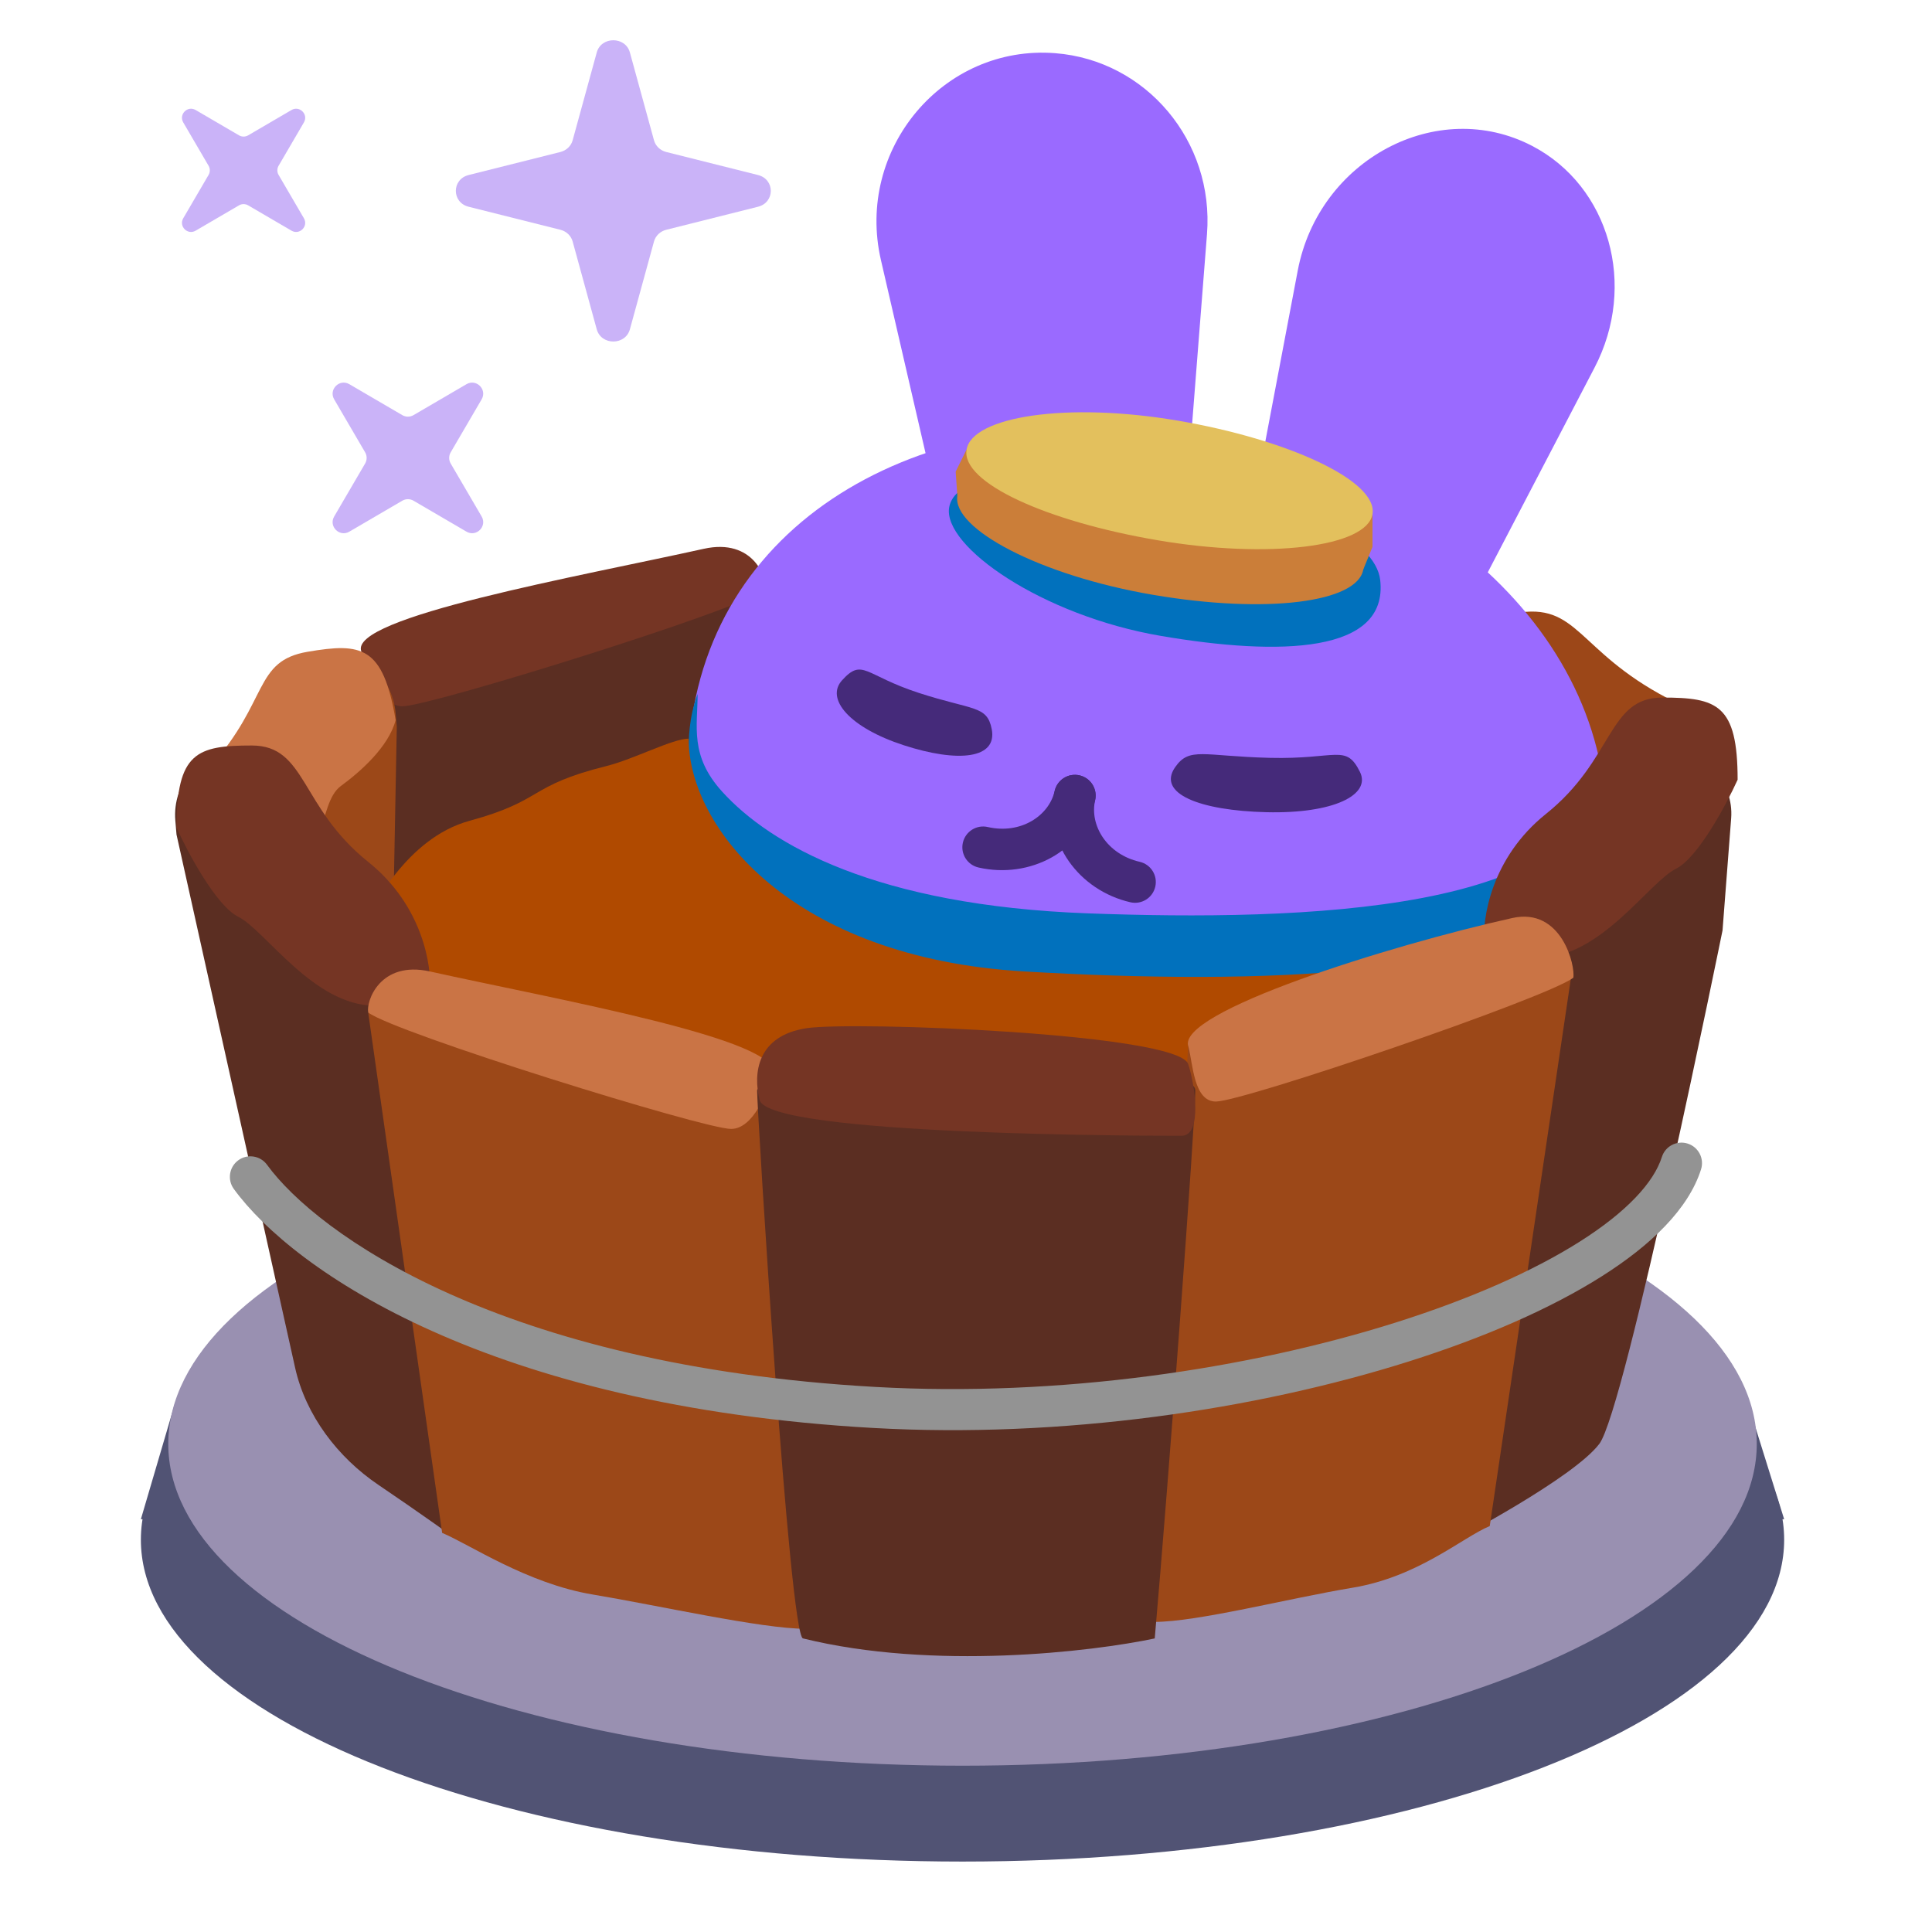 <svg xmlns="http://www.w3.org/2000/svg" width="192" height="192" fill="none" viewBox="0 0 192 192"><path fill="#515374" d="M177.308 153.019C177.308 170.681 140.75 185 95.654 185C50.558 185 14 170.681 14 153.019C14 135.356 50.558 121.038 95.654 121.038C140.75 121.038 177.308 135.356 177.308 153.019Z"/><path fill="#515374" d="M177.308 150.977L173.906 140.09L17.402 139.41L14 150.977H177.308Z"/><path fill="#9990B1" d="M174.586 143.492C174.586 161.155 139.247 175.474 95.654 175.474C52.061 175.474 16.722 161.155 16.722 143.492C16.722 125.83 52.061 111.511 95.654 111.511C139.247 111.511 174.586 125.83 174.586 143.492Z"/><path fill="#5B2E22" d="M70.615 109.657L76.059 58.623L35.912 64.747L33.19 115.781C37.5 115.781 47.752 115.509 54.284 114.42C60.817 113.331 67.893 110.791 70.615 109.657Z"/><path fill="#753524" d="M107.359 109.47L112.803 58.436L72.656 64.56L69.935 115.594C74.244 115.594 84.496 115.322 91.028 114.233C97.561 113.144 104.638 110.604 107.359 109.47Z"/><path fill="#753524" d="M69.935 54.54C74.872 53.443 76.285 57.489 76.058 58.623C73.337 60.664 42.717 70.191 39.995 70.191C37.817 70.191 36.365 66.562 35.912 64.747C34.551 61.345 57.687 57.262 69.935 54.54Z"/><path fill="#6D2310" d="M77.18 59.969C72.151 60.506 72.103 64.792 72.68 65.794C75.912 66.859 107.971 66.109 110.55 65.24C112.614 64.545 112.83 60.642 112.681 58.778C112.884 55.119 89.656 58.638 77.18 59.969Z"/><path fill="#9C4818" d="M38.193 138.02L39.433 72.239L39.315 70.851C38.997 67.131 35.685 64.399 31.973 64.794C29.469 65.061 27.329 66.716 26.442 69.073L24.561 74.077L22.264 80.466C21.84 81.648 21.623 82.894 21.622 84.149L21.622 89.737C24.603 115.511 31.829 137.368 31.829 137.368C31.829 137.368 35.7 139.594 38.193 138.02Z"/><path fill="#9C4818" d="M149.409 137.135L148.169 71.354L148.288 69.966C148.606 66.246 151.917 63.514 155.63 63.909C158.134 64.175 160.274 65.831 161.16 68.188L163.041 73.192L165.338 79.581C165.763 80.763 165.98 82.009 165.98 83.264L165.98 88.852C162.999 114.626 155.773 136.483 155.773 136.483C155.773 136.483 151.903 138.709 149.409 137.135Z"/><path fill="#CA7445" d="M33.871 78.115C35.835 76.677 38.619 74.218 39.319 71.568C38.065 64.189 35.938 63.86 30.572 64.772C25.205 65.685 26.738 69.621 20.942 76.128C16.976 80.581 20.01 88.774 26.684 87.639C32.722 86.613 31.416 79.913 33.871 78.115Z"/><path fill="#9C4718" d="M152.201 76.625C149.467 75.854 145.424 74.308 143.603 71.732C142.065 63.286 144.279 62.09 150.555 60.946C156.832 59.803 156.7 64.65 165.665 69.362C171.8 72.587 171.7 82.614 163.893 84.037C156.832 85.323 155.619 77.589 152.201 76.625Z"/><path fill="#9A6AFF" d="M87.548 25.855C84.997 14.815 93.753 4.415 104.864 5.285C113.918 5.995 120.672 14.043 119.95 23.262L117.465 54.97C116.958 61.448 111.389 66.295 105.027 65.797C100.021 65.405 95.846 61.765 94.697 56.792L87.548 25.855Z"/><path fill="#9A6AFF" d="M128.969 26.887C131.063 15.849 142.844 9.587 152.269 14.503C159.948 18.508 162.723 28.37 158.467 36.529L143.83 64.594C140.839 70.328 134.04 72.695 128.644 69.88C124.398 67.666 122.158 62.791 123.101 57.819L128.969 26.887Z"/><path fill="#9A6AFF" d="M69.14 69.308C64.686 90.131 81.728 108.71 106.518 114.012C131.308 119.314 154.459 109.332 158.913 88.509C163.367 67.686 146.325 49.107 121.535 43.805C96.745 38.503 73.594 48.484 69.14 69.308Z"/><path fill="#0171BD" d="M68.436 74.767C68.436 73.524 68.436 71.365 69.328 68.963C69.328 72.194 68.521 75.084 71.751 78.654C76.553 83.963 87.094 89.99 108.092 90.768C129.089 91.546 158.936 90.768 158.936 76.128C164.589 97.125 155.739 93.998 143.625 95.613C111.815 99.855 91.04 95.504 80.634 93.988C70.228 92.471 68.436 80.075 68.436 74.767Z"/><path fill="#452A7A" d="M126.205 75.314C132.864 75.478 133.746 73.89 135.147 76.703C136.289 78.996 132.517 80.88 125.859 80.716C119.201 80.553 114.969 78.863 116.779 76.251C118.208 74.189 119.547 75.15 126.205 75.314Z"/><path fill="#452A7A" d="M91.306 68.859C85.915 67.106 85.731 65.354 83.682 67.608C82.012 69.447 84.416 72.306 89.807 74.059C95.198 75.812 99.146 75.428 98.554 72.443C98.087 70.087 96.698 70.611 91.306 68.859Z"/><path fill="#452A7A" fill-rule="evenodd" d="M107.282 77.054C106.171 76.799 105.065 77.494 104.811 78.604C103.648 83.682 107.244 88.501 112.34 89.667C113.451 89.922 114.557 89.227 114.811 88.117C115.066 87.006 114.371 85.899 113.261 85.645C110.017 84.903 108.26 82.029 108.833 79.525C109.087 78.415 108.393 77.308 107.282 77.054Z" clip-rule="evenodd"/><path fill="#452A7A" fill-rule="evenodd" d="M107.282 77.053C106.172 76.799 105.065 77.493 104.811 78.604C104.238 81.108 101.405 82.931 98.162 82.189C97.051 81.934 95.944 82.629 95.69 83.739C95.436 84.85 96.13 85.957 97.241 86.211C102.336 87.377 107.671 84.602 108.833 79.525C109.087 78.414 108.393 77.308 107.282 77.053Z" clip-rule="evenodd"/><path fill="#0171BD" d="M137.165 57.657C137.972 64.925 127.235 65.219 115.387 63.199C103.539 61.18 93.672 54.273 94.327 50.427C94.983 46.581 105.212 45.613 117.06 47.633C128.908 49.653 136.716 53.619 137.165 57.657Z"/><path fill="#CB7E39" d="M135.481 56.593C134.921 59.875 125.872 61.036 114.612 59.117C103.352 57.198 94.582 52.541 95.141 49.259C95.701 45.977 105.378 45.314 116.638 47.233C127.897 49.153 136.04 53.312 135.481 56.593Z"/><path fill="#CB7E39" d="M136.397 51.093L96.058 44.675L94.973 46.868L95.141 49.259L135.48 56.593L136.397 54.353V51.093Z"/><path fill="#E3C05D" d="M136.397 51.093C135.838 54.374 126.055 55.567 115.014 53.685C103.973 51.803 95.499 47.957 96.058 44.675C96.617 41.394 105.998 39.919 117.04 41.801C128.081 43.683 136.956 47.811 136.397 51.093Z"/><path fill="#B04A00" d="M46.662 81.571C40.338 83.296 36.908 90.417 35.774 92.459C52.786 110.15 82.725 114.233 124.233 114.914C165.741 115.594 169.686 89.056 154.035 88.376C151.313 97.222 124.914 97.902 101.778 96.541C78.643 95.18 68.436 82.252 68.436 73.406C66.848 73.406 62.992 75.447 60.271 76.128C52.349 78.108 54.147 79.53 46.662 81.571Z"/><path fill="#000" d="M76.059 111.511L79.461 158.462L57.686 155.741L45.438 152.338L36.592 100.624L76.059 111.511Z"/><path fill="#5B2E22" d="M29.325 135.912L17.54 82.932L17.424 81.544C17.114 77.824 19.921 74.576 23.647 74.343C26.16 74.186 28.547 75.459 29.816 77.635L32.51 82.252L39.451 89.727C40.7 91.073 41.589 92.713 42.035 94.494L42.717 97.222C44.098 123.131 45.438 153.019 45.438 153.019C45.438 153.019 41.467 150.171 37.613 147.57C33.577 144.845 30.382 140.665 29.325 135.912Z"/><path fill="#5B2E22" d="M158.936 143.492C161.52 140.09 171.184 92.459 171.184 92.459L172.041 81.32C172.313 77.785 169.518 74.767 165.972 74.767C163.807 74.767 161.805 75.917 160.714 77.787L157.713 82.932L151.467 88.609C149.692 90.223 148.499 92.378 148.075 94.739L147.506 97.902C146.124 123.811 144.647 153.019 144.647 153.019C144.647 153.019 156.352 146.895 158.936 143.492Z"/><path fill="#753524" d="M23.664 91.098C21.486 90.009 18.674 84.747 17.54 82.252C17.54 74.767 19.581 74.087 25.025 74.087C30.468 74.087 29.788 80.21 36.592 85.654C42.036 90.009 42.943 96.088 42.717 98.583C42.943 99.036 42.172 99.944 37.273 99.944C31.149 99.944 26.386 92.459 23.664 91.098Z"/><path fill="#753524" d="M166.559 86.335C168.736 85.246 171.549 79.984 172.683 77.489C172.683 70.004 170.641 69.323 165.198 69.323C159.754 69.323 160.435 75.447 153.63 80.891C148.186 85.246 147.279 91.325 147.506 93.82C147.279 94.273 148.05 95.18 152.95 95.18C159.074 95.18 163.837 87.695 166.559 86.335Z"/><path fill="#9C4818" d="M43.94 152.338L36.592 100.624L76.739 106.748L80.004 161.865C75.694 161.865 65.442 159.551 58.91 158.462C52.377 157.374 46.661 153.472 43.94 152.338Z"/><path fill="#9C4818" d="M148.049 151.658L156.214 96.541L118.109 103.346L114.707 161.184C119.016 161.184 127.907 158.871 134.44 157.782C140.972 156.693 145.327 152.792 148.049 151.658Z"/><path fill="#CA7445" d="M42.717 96.541C37.779 95.444 36.366 99.49 36.593 100.624C39.315 102.665 69.935 112.192 72.656 112.192C74.834 112.192 76.286 108.563 76.739 106.748C78.1 103.346 54.965 99.263 42.717 96.541Z"/><path fill="#CA7445" d="M150.286 91.233C155.223 90.136 156.579 96.036 156.352 97.17C153.63 99.211 123.552 109.47 120.831 109.47C118.653 109.47 118.563 105.841 118.109 104.026C116.748 100.624 138.038 93.955 150.286 91.233Z"/><path fill="#5B2E22" d="M79.809 162.826C92.713 166.014 108.484 164.155 114.757 162.826C116.101 147.552 118.789 111.556 118.789 108.368C118.789 104.384 75.24 106.376 75.24 108.368C75.24 110.361 78.465 162.826 79.809 162.826Z"/><path fill="#753524" d="M80.144 102.182C75.247 102.931 74.82 106.653 75.486 109.309C76.379 112.872 114.742 112.872 117.415 112.872H117.416C119.546 112.872 118.724 107.688 118.081 105.745C117.073 102.699 84.803 101.469 80.144 102.182Z"/><path fill="#939393" fill-rule="evenodd" d="M167.716 113.647C168.791 113.987 169.388 115.134 169.048 116.209C167.803 120.152 164.072 123.747 159.149 126.86C154.141 130.027 147.543 132.918 139.978 135.309C124.845 140.094 105.565 142.967 86.772 141.909C48.731 139.768 29.167 126.31 23.236 118.156C22.573 117.244 22.775 115.967 23.686 115.304C24.598 114.641 25.875 114.842 26.538 115.754C31.495 122.569 49.677 135.732 87.001 137.833C105.274 138.861 124.059 136.06 138.747 131.417C146.093 129.094 152.343 126.333 156.967 123.409C161.675 120.433 164.359 117.5 165.155 114.979C165.494 113.904 166.641 113.308 167.716 113.647Z" clip-rule="evenodd"/><path fill="#CAB3F8" d="M46.358 38.18C47.337 37.608 48.437 38.708 47.865 39.687L44.789 44.952C44.589 45.295 44.589 45.72 44.789 46.063L47.865 51.328C48.437 52.307 47.337 53.407 46.358 52.835L41.093 49.759C40.75 49.559 40.325 49.559 39.982 49.759L34.717 52.835C33.738 53.407 32.638 52.307 33.21 51.328L36.286 46.063C36.486 45.72 36.486 45.295 36.286 44.952L33.21 39.687C32.638 38.708 33.738 37.608 34.717 38.18L39.982 41.256C40.325 41.456 40.75 41.456 41.093 41.256L46.358 38.18Z"/><path fill="#CAB3F8" d="M28.969 10.933C29.77 10.465 30.67 11.366 30.202 12.166L27.686 16.474C27.521 16.755 27.521 17.102 27.686 17.383L30.202 21.691C30.67 22.492 29.77 23.392 28.969 22.924L24.661 20.407C24.381 20.243 24.033 20.243 23.752 20.407L19.444 22.924C18.644 23.392 17.744 22.492 18.211 21.691L20.728 17.383C20.892 17.102 20.892 16.755 20.728 16.474L18.211 12.166C17.744 11.366 18.644 10.465 19.444 10.933L23.752 13.45C24.033 13.614 24.381 13.614 24.661 13.45L28.969 10.933Z"/><path fill="#CAB3F8" d="M59.303 5.216C59.748 3.595 62.154 3.595 62.599 5.216L64.993 13.941C65.149 14.51 65.614 14.954 66.208 15.104L75.33 17.394C77.025 17.819 77.025 20.121 75.33 20.546L66.208 22.836C65.614 22.985 65.149 23.43 64.993 23.999L62.599 32.724C62.154 34.345 59.748 34.345 59.303 32.724L56.909 23.999C56.753 23.43 56.288 22.985 55.694 22.836L46.572 20.546C44.877 20.121 44.877 17.819 46.572 17.394L55.694 15.104C56.288 14.954 56.753 14.51 56.909 13.941L59.303 5.216Z"/></svg>